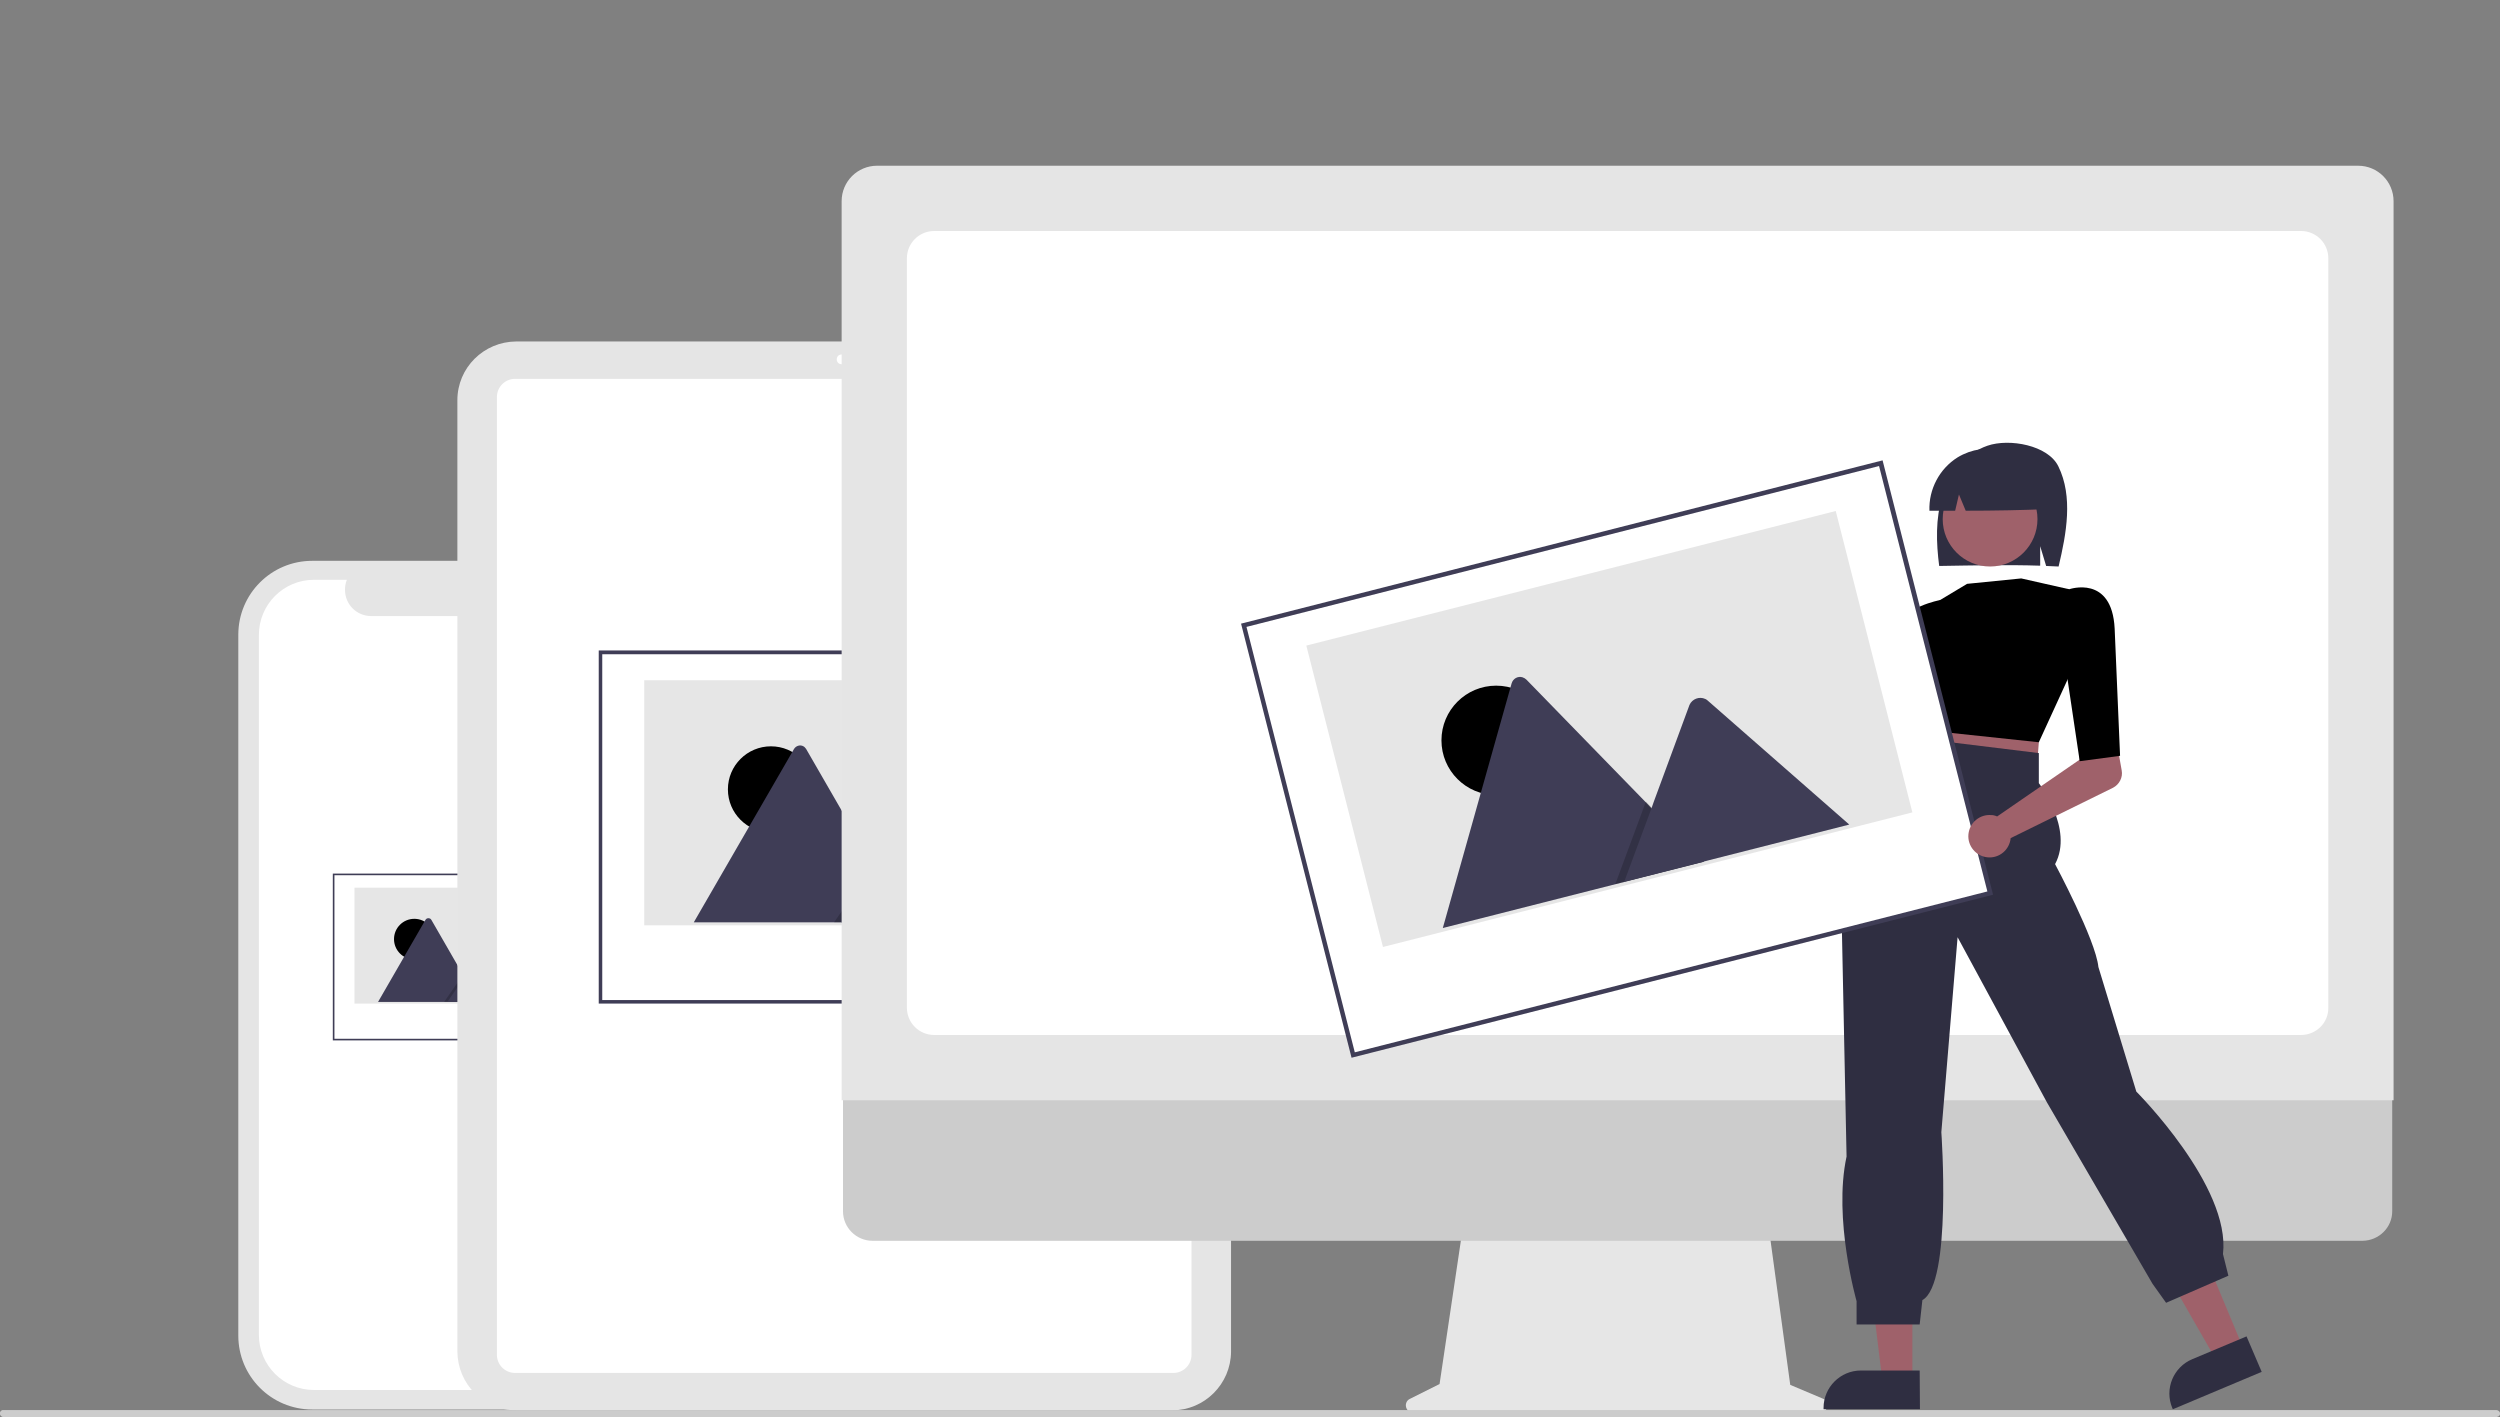 <?xml version="1.0" encoding="utf-8"?>
<!-- Generator: Adobe Illustrator 24.0.1, SVG Export Plug-In . SVG Version: 6.00 Build 0)  -->
<svg version="1.1" id="e7f7d68b-2588-4b60-b05b-c60a9ab492d2"
	 xmlns="http://www.w3.org/2000/svg" xmlns:xlink="http://www.w3.org/1999/xlink" x="0px" y="0px" viewBox="0 0 923.2 523.3"
	 style="enable-background:new 0 0 923.2 523.3;" xml:space="preserve">
<rect x="0" y="0" width="923.2" height="523.3" fill="#808080" stroke="none"/>
<style type="text/css">
	.st0{fill:#E5E5E5;}
	.st1{fill:#FFFFFF;}
	.st2{fill:#3F3D56;}
	.st3{fill:#E6E6E6;}
	.st5{opacity:0.2;enable-background:new    ;}
	.st6{fill:#CCCCCC;}
	.st7{fill:#2F2E41;}
	.st8{fill:#9F616A;}
</style>
<path class="st0" d="M244.3,281.6h-1.7v-47.2c0-15.1-12.2-27.3-27.3-27.3c0,0,0,0,0,0h-100c-15.1,0-27.3,12.2-27.3,27.3v258.8
	c0,15.1,12.2,27.3,27.3,27.3h100c15.1,0,27.3-12.2,27.3-27.3V315.2h1.7L244.3,281.6z"/>
<path class="st1" d="M216.4,214.2h-13c2,5-0.4,10.6-5.3,12.6c-1.2,0.5-2.4,0.7-3.7,0.7h-57.3c-5.4,0-9.7-4.3-9.7-9.7
	c0-1.3,0.2-2.5,0.7-3.7H116c-11.3,0-20.4,9.1-20.4,20.4l0,0v258.4c0,11.3,9.1,20.4,20.4,20.4l0,0h100.4c11.3,0,20.4-9.1,20.4-20.4
	l0,0l0,0V234.6C236.8,223.4,227.7,214.2,216.4,214.2L216.4,214.2z"/>
<rect x="123.2" y="322.9" class="st1" width="90.4" height="61"/>
<path class="st2" d="M213.9,384.2h-91v-61.6h91L213.9,384.2z M123.5,383.6h89.8v-60.4h-89.8V383.6z"/>
<path class="st3" d="M130.9,370.6H206v-42.8h-75.1V370.6z"/>
<circle class="st4" cx="153" cy="346.8" r="7.5"/>
<path class="st2" d="M176.6,370h-36.9c0,0-0.1,0-0.1,0l17.5-30.3c0.3-0.6,1.1-0.8,1.7-0.5c0.2,0.1,0.4,0.3,0.5,0.5l11.7,20.3l0.6,1
	L176.6,370z"/>
<polygon class="st5" points="176.6,370 164,370 170.2,361.1 170.6,360.4 170.8,360.1 171.4,361.1 "/>
<path class="st2" d="M197.1,370h-31.9l6.2-9l0.4-0.6l8.1-11.7c0.6-0.7,1.6-0.8,2.3-0.3c0,0,0.1,0.1,0.1,0.1c0,0,0.1,0.1,0.1,0.1
	L197.1,370z"/>
<path class="st0" d="M432.9,520.8H190.6c-12,0-21.6-9.7-21.7-21.7V147.8c0-12,9.7-21.6,21.7-21.7h242.3c12,0,21.6,9.7,21.7,21.7
	v351.4C454.5,511.1,444.8,520.8,432.9,520.8z"/>
<path class="st1" d="M433.3,507H190.2c-3.7,0-6.7-3-6.7-6.7V146.6c0-3.7,3-6.7,6.7-6.7h243.1c3.7,0,6.7,3,6.7,6.7v353.7
	C440,504,437,507,433.3,507z"/>
<circle class="st1" cx="310.8" cy="132.7" r="1.8"/>
<rect x="221.8" y="240.9" class="st1" width="191.3" height="129.1"/>
<path class="st2" d="M413.7,370.6H221.1V240.2h192.6V370.6z M222.4,369.3h190V241.6h-190L222.4,369.3z"/>
<path class="st3" d="M237.9,341.7h159v-90.5h-159V341.7z"/>
<circle class="st4" cx="284.7" cy="291.5" r="15.9"/>
<path class="st2" d="M334.7,340.6h-78.2c-0.1,0-0.2,0-0.3,0l37-64c0.7-1.2,2.3-1.7,3.5-1c0.4,0.2,0.7,0.6,1,1l24.8,43l1.2,2.1
	L334.7,340.6z"/>
<polygon class="st5" points="334.7,340.6 308,340.6 321.1,321.6 322,320.2 322.5,319.5 323.7,321.6 "/>
<path class="st2" d="M378.2,340.6h-67.6l13.1-19l0.9-1.4l17.1-24.8c1.2-1.5,3.4-1.7,4.9-0.5c0.1,0.1,0.2,0.2,0.3,0.2
	c0.1,0.1,0.2,0.2,0.2,0.3L378.2,340.6z"/>
<path class="st3" d="M673.4,516.6l-12.3-5.2l-8.4-61.5h-112l-9.1,61.2l-11,5.5c-1.3,0.6-1.8,2.2-1.2,3.5c0.4,0.9,1.3,1.4,2.3,1.4
	h150.6c1.4,0,2.6-1.2,2.6-2.6C675,518,674.4,517,673.4,516.6z"/>
<path class="st6" d="M872.5,458.2H322.2c-6,0-10.9-4.9-10.9-10.9v-77.6h572.1v77.6C883.4,453.3,878.5,458.1,872.5,458.2z"/>
<path class="st0" d="M884,406.3H310.8V74.3c0-7.3,5.9-13.1,13.1-13.1h546.9c7.3,0,13.1,5.9,13.1,13.1V406.3z"/>
<path class="st1" d="M849.7,382.2H345c-5.6,0-10.1-4.5-10.1-10.1V95.4c0-5.6,4.5-10.1,10.1-10.1h504.7c5.6,0,10.1,4.5,10.1,10.1
	v276.7C859.9,377.7,855.3,382.2,849.7,382.2z"/>
<path class="st6" d="M921.9,523.3H1.3c-0.6,0-1.1-0.4-1.3-1c-0.2-0.7,0.2-1.4,0.9-1.6c0.1,0,0.2,0,0.3,0h920.6c0.6,0,1.2,0.4,1.4,1
	c0.2,0.7-0.3,1.4-1,1.5C922.1,523.3,922,523.3,921.9,523.3z"/>
<path class="st7" d="M717.3,183.2c2.6-8.3,8.5-15.8,16.6-18.6c8.1-2.8,22.4-0.2,26.2,7.6c5.5,11.2,3,24.8,0.1,37
	c-1.5-0.1-3.1-0.1-4.6-0.2l-2.2-7.3v7.2c-12.1-0.4-24.7-0.1-37.3,0.1C715,200.4,714.7,191.5,717.3,183.2z"/>
<polygon class="st8" points="828.4,497.9 818.3,502.1 797,464.9 812,458.6 "/>
<path class="st7" d="M835.2,506.6l-32.8,13.8l-0.2-0.4c-3-7.1,0.4-15.2,7.4-18.1l0,0l20-8.4L835.2,506.6z"/>
<path class="st8" d="M679.2,322c-2.4-3.5-1.5-8.2,1.9-10.6c0.4-0.3,0.8-0.5,1.2-0.7l21.9-66l14.6,7.8L692.7,315
	c1.5,4-0.5,8.4-4.4,9.9C685,326.1,681.2,325,679.2,322L679.2,322z"/>
<polygon class="st8" points="706.2,509.7 695.1,509.7 689.9,467.1 706.2,467.1 "/>
<path class="st7" d="M709,520.4l-35.6,0v-0.5c0-7.6,6.2-13.8,13.8-13.8h0l21.7,0L709,520.4z"/>
<polygon class="st8" points="750.4,267.6 752.9,274.1 752.4,280.6 704.4,274.6 705.9,269.1 711.4,262.6 "/>
<circle class="st8" cx="734.9" cy="191.7" r="17.5"/>
<path class="st4" d="M716.4,221.6l10-6l20-2l17.7,4l-0.2,32.5l-11,24l-47-5l-2-6.5c0,0-13-17.5,1-27.5L716.4,221.6z"/>
<path class="st4" d="M718.9,223.1l-2.5-1.5c0,0-13.5,2.5-16.5,10.5s-6,44-6,44l12.5,1.5l4.5-29.5L718.9,223.1z"/>
<path class="st7" d="M752.9,278.1v11.1c0,0,13,16.9,6,29.9c0,0,15,28,16,38l14,46c0,0,35,35,32,60l2,8l-23,10l-5-7l-39-67l-33-61
	l-6,72c0,0,4,56-7,62l-1,9h-23.3v-8.6c0,0-8.7-30.4-3.7-53.4l-2-97c0,0,9-41,20-48l4-10L752.9,278.1z"/>
<path class="st7" d="M722.9,168.9c10.4-6.3,23.9-3,30.2,7.3c2.2,3.6,3.3,7.7,3.2,11.8c-9.8,0.4-20,0.6-30.4,0.6l-2.5-6l-1.4,6
	c-3.2,0-6.3,0-9.5,0C712.2,180.7,716.2,173.1,722.9,168.9z"/>
<rect x="475.8" y="198.4" transform="matrix(0.969 -0.246 0.246 0.969 -50.664 155.817)" class="st1" width="242.7" height="163.8"/>
<path class="st2" d="M736,330.4l-236.9,60.2l-40.8-160.3L695.2,170L736,330.4z M500.3,388.6l233.6-59.4l-40-157.1l-233.6,59.4
	L500.3,388.6z"/>
<path class="st3" d="M510.7,349.7L706.2,300l-28.3-111.3l-195.5,49.7L510.7,349.7z"/>
<circle class="st4" cx="552.5" cy="273.4" r="20.2"/>
<path class="st2" d="M629.3,318.2l-96.1,24.4c-0.1,0-0.2,0.1-0.4,0.1l25.4-90.3c0.5-1.8,2.3-2.8,4-2.3c0.6,0.2,1.1,0.5,1.5,0.9
	l43.9,45.1l2.1,2.2L629.3,318.2z"/>
<polygon class="st5" points="629.3,318.2 596.5,326.5 606.7,299 607.4,297 607.8,296 609.9,298.2 "/>
<path class="st2" d="M682.9,304.5l-83.1,21.1l10.2-27.5l0.7-2l13.2-35.8c1-2.2,3.6-3.2,5.8-2.2c0.1,0.1,0.3,0.1,0.4,0.2
	c0.1,0.1,0.3,0.2,0.4,0.3L682.9,304.5z"/>
<path class="st8" d="M736.3,301.1c0.4,0.1,0.8,0.2,1.2,0.4l30.5-21l-0.7-9l13.4-2.8l2.8,15.8c0.5,2.6-0.9,5.2-3.2,6.4l-37.8,18.6
	c-0.4,4.3-4.2,7.5-8.5,7.1s-7.5-4.2-7.1-8.5c0.4-4.3,4.2-7.5,8.5-7.1C735.7,301,736,301,736.3,301.1z"/>
<path class="st4" d="M756.9,219.1l7.2-1.5c0,0,15.8-5.5,16.8,14.5l2,47l-14.9,2l-6.1-41L756.9,219.1z"/>
</svg>

